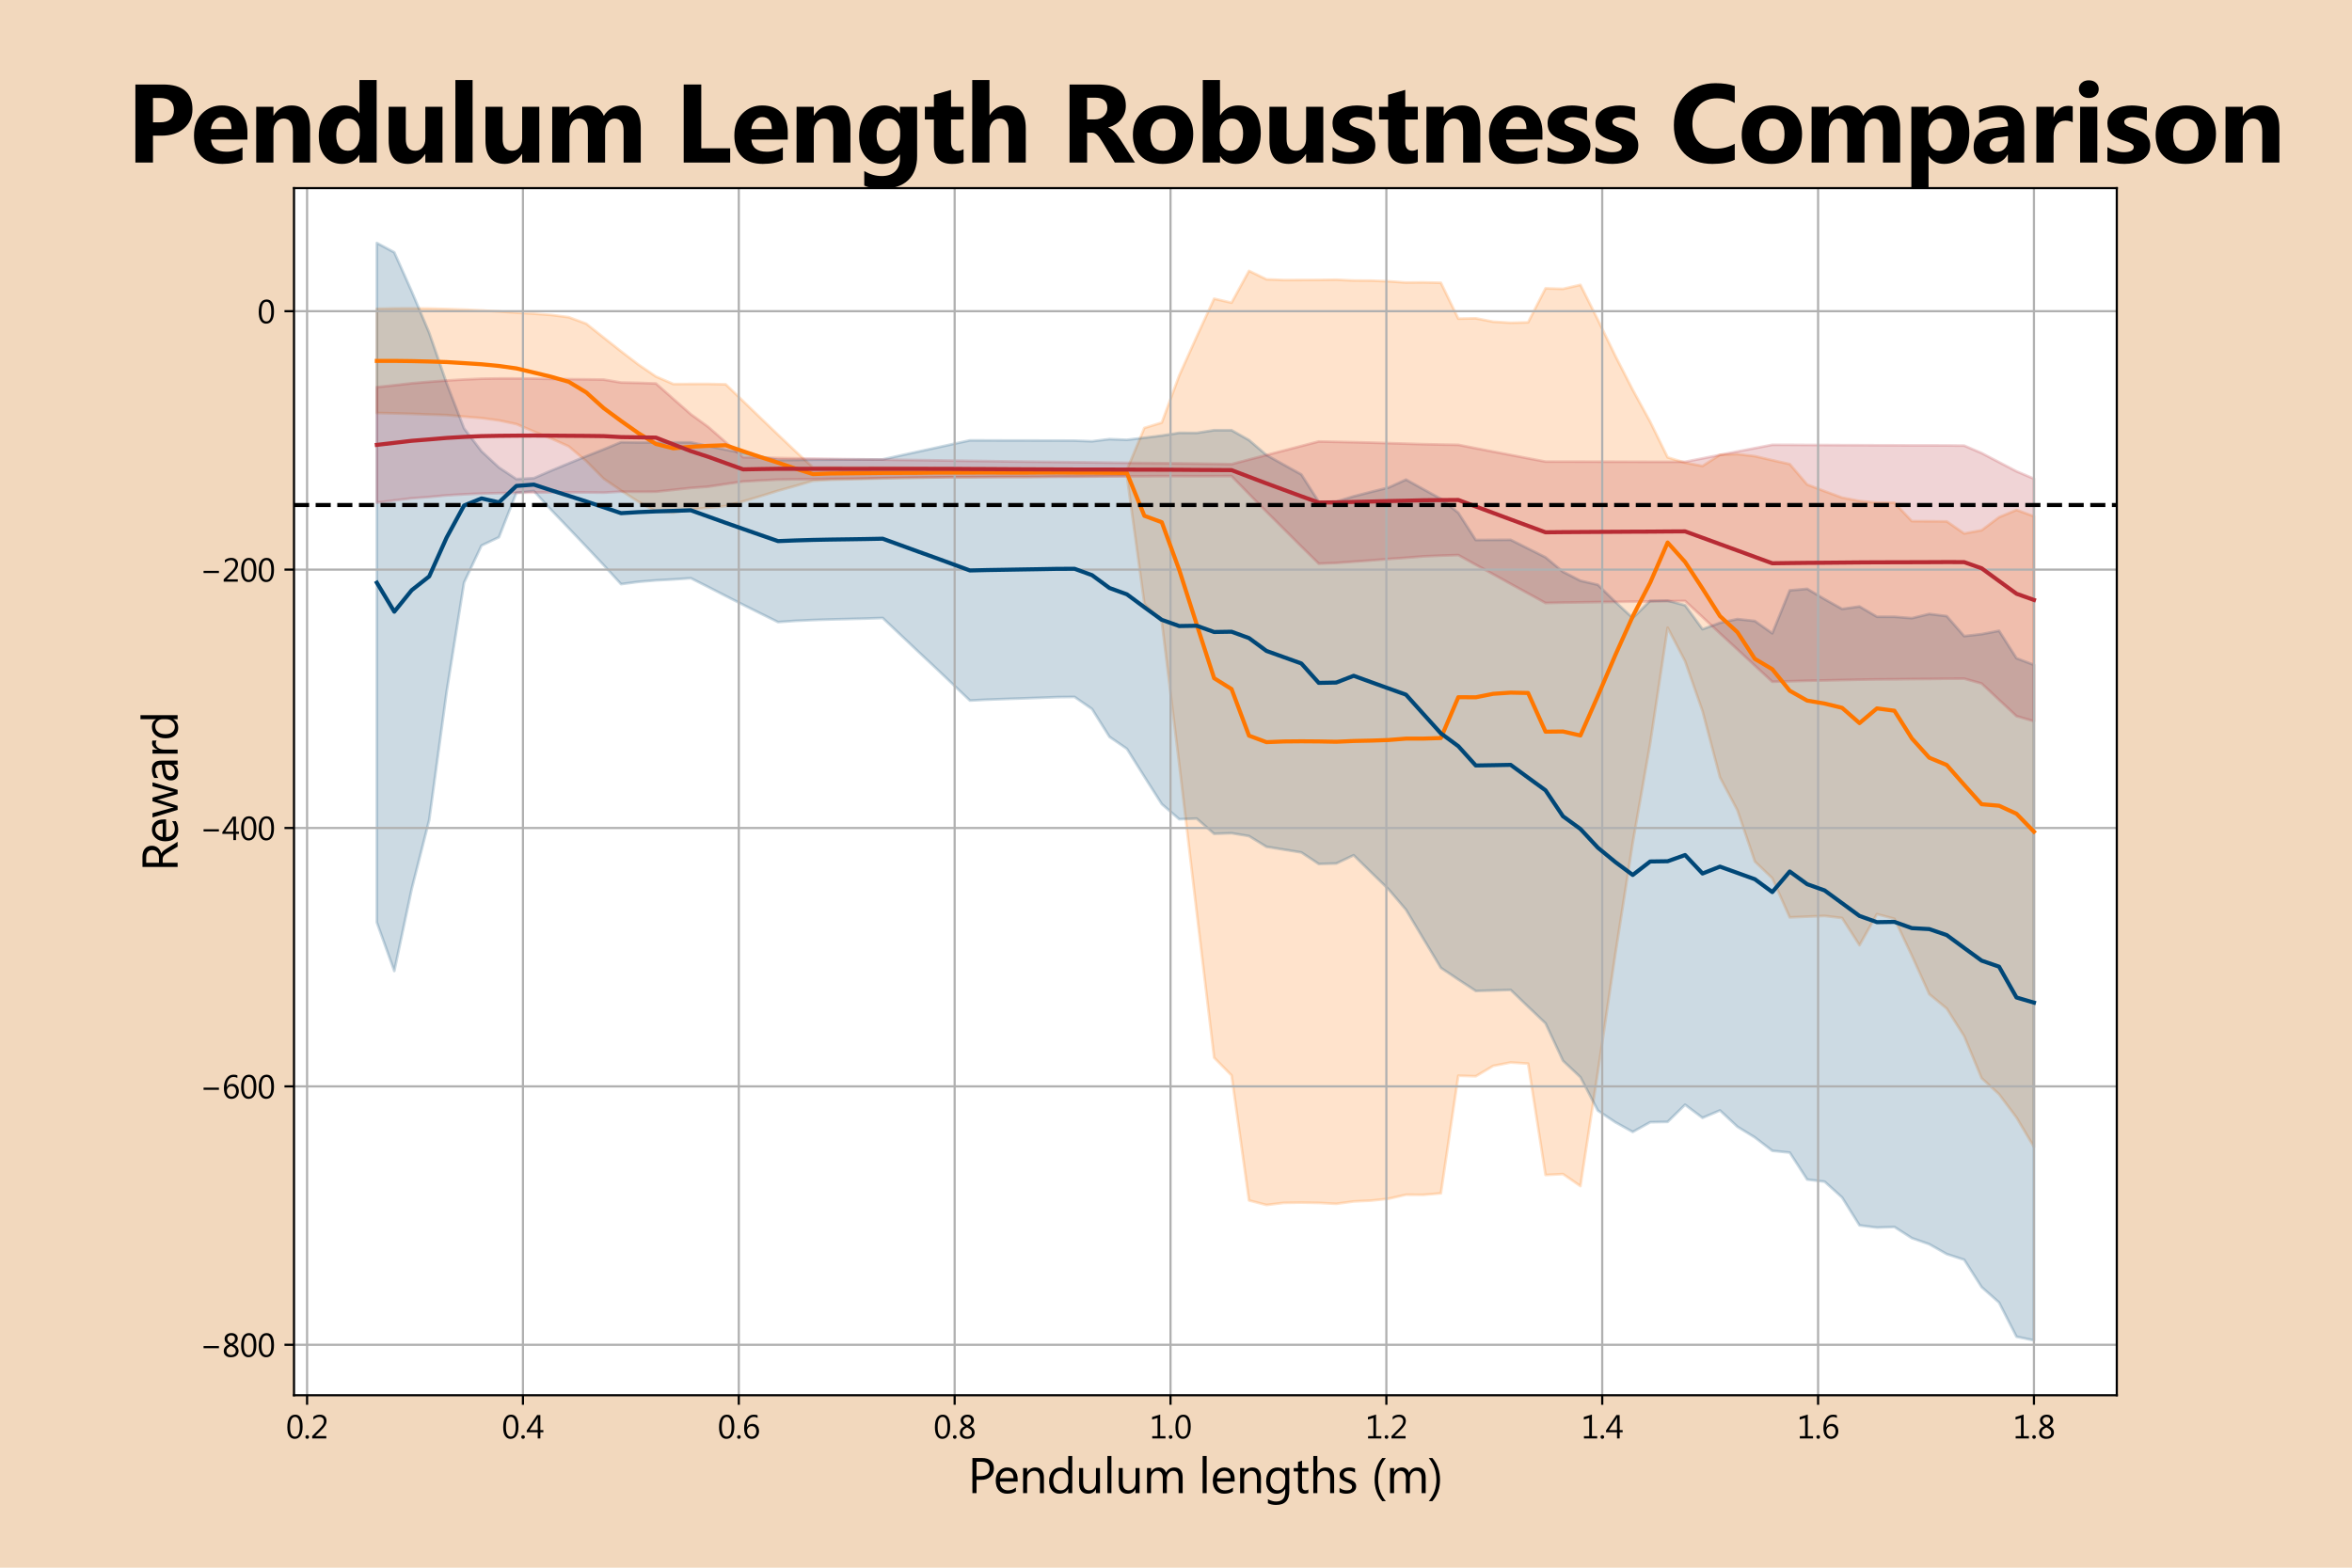 <?xml version="1.0" encoding="utf-8" standalone="no"?>
<!DOCTYPE svg PUBLIC "-//W3C//DTD SVG 1.1//EN"
  "http://www.w3.org/Graphics/SVG/1.1/DTD/svg11.dtd">
<svg xmlns:xlink="http://www.w3.org/1999/xlink" width="864pt" height="576pt" viewBox="0 0 864 576" xmlns="http://www.w3.org/2000/svg" version="1.1">
 <defs>
  <style type="text/css">*{stroke-linejoin: round; stroke-linecap: butt}</style>
 </defs>
 <g id="figure_1">
  <g id="patch_1">
   <path d="M 0 576 
L 864 576 
L 864 0 
L 0 0 
z
" style="fill: #f2d8bd"/>
  </g>
  <g id="axes_1">
   <g id="patch_2">
    <path d="M 108 512.64 
L 777.6 512.64 
L 777.6 69.12 
L 108 69.12 
z
" style="fill: #ffffff"/>
   </g>
   <g id="PolyCollection_1">
    <defs>
     <path id="m90d0ea76dd" d="M 138.436 -462.551 
L 138.436 -424.25 
L 144.844 -424.118 
L 151.252 -423.938 
L 157.659 -423.701 
L 164.067 -423.489 
L 170.475 -422.913 
L 176.882 -422.386 
L 183.29 -421.523 
L 189.698 -420.182 
L 196.105 -417.464 
L 202.513 -414.853 
L 208.921 -411.991 
L 215.328 -406.598 
L 221.736 -400.131 
L 228.144 -395.746 
L 234.551 -391.621 
L 240.959 -388.101 
L 247.367 -387.671 
L 253.774 -388.753 
L 260.182 -389.454 
L 266.589 -390.041 
L 272.997 -391.781 
L 279.405 -393.691 
L 285.812 -395.69 
L 292.22 -397.462 
L 298.628 -399.338 
L 305.035 -399.719 
L 311.443 -399.891 
L 317.851 -400.029 
L 324.258 -400.207 
L 330.666 -400.317 
L 337.074 -400.464 
L 343.481 -400.598 
L 349.889 -400.658 
L 356.297 -400.682 
L 362.704 -400.744 
L 369.112 -400.776 
L 375.52 -400.777 
L 381.927 -400.864 
L 388.335 -400.973 
L 394.743 -400.958 
L 401.15 -400.997 
L 407.558 -401.049 
L 413.966 -401.074 
L 420.373 -354.206 
L 426.781 -347.516 
L 433.189 -295.153 
L 439.596 -240.892 
L 446.004 -187.38 
L 452.411 -180.871 
L 458.819 -134.94 
L 465.227 -133.26 
L 471.634 -134.034 
L 478.042 -134.13 
L 484.45 -134.018 
L 490.857 -133.69 
L 497.265 -134.558 
L 503.673 -134.873 
L 510.08 -135.567 
L 516.488 -137.028 
L 522.896 -136.996 
L 529.303 -137.546 
L 535.711 -180.76 
L 542.119 -180.554 
L 548.526 -184.366 
L 554.934 -185.618 
L 561.342 -185.204 
L 567.749 -144.277 
L 574.157 -144.621 
L 580.565 -140.205 
L 586.972 -182.068 
L 593.38 -225.346 
L 599.788 -266.34 
L 606.195 -302.83 
L 612.603 -345.37 
L 619.011 -333.055 
L 625.418 -314.701 
L 631.826 -290.362 
L 638.233 -278.284 
L 644.641 -259.453 
L 651.049 -253.313 
L 657.456 -238.938 
L 663.864 -239.205 
L 670.272 -239.475 
L 676.679 -238.701 
L 683.087 -228.703 
L 689.495 -240.123 
L 695.902 -238.42 
L 702.31 -224.877 
L 708.718 -210.707 
L 715.125 -205.43 
L 721.533 -195.284 
L 727.941 -179.852 
L 734.348 -173.954 
L 740.756 -165.387 
L 747.164 -154.578 
L 747.164 -386.303 
L 747.164 -386.303 
L 740.756 -388.639 
L 734.348 -385.964 
L 727.941 -381.171 
L 721.533 -379.989 
L 715.125 -384.427 
L 708.718 -384.483 
L 702.31 -384.522 
L 695.902 -391.311 
L 689.495 -391.321 
L 683.087 -391.935 
L 676.679 -393.156 
L 670.272 -395.527 
L 663.864 -397.964 
L 657.456 -405.484 
L 651.049 -406.91 
L 644.641 -408.395 
L 638.233 -409.145 
L 631.826 -408.904 
L 625.418 -404.781 
L 619.011 -406 
L 612.603 -407.959 
L 606.195 -421.044 
L 599.788 -432.763 
L 593.38 -445.275 
L 586.972 -458.529 
L 580.565 -471.339 
L 574.157 -469.858 
L 567.749 -470.055 
L 561.342 -457.561 
L 554.934 -457.413 
L 548.526 -457.791 
L 542.119 -459.046 
L 535.711 -458.918 
L 529.303 -472.107 
L 522.896 -472.259 
L 516.488 -472.204 
L 510.08 -472.646 
L 503.673 -472.892 
L 497.265 -472.935 
L 490.857 -473.228 
L 484.45 -473.15 
L 478.042 -473.13 
L 471.634 -473.107 
L 465.227 -473.369 
L 458.819 -476.477 
L 452.411 -464.781 
L 446.004 -466.252 
L 439.596 -452.295 
L 433.189 -438.045 
L 426.781 -420.728 
L 420.373 -418.764 
L 413.966 -403.373 
L 407.558 -403.518 
L 401.15 -403.674 
L 394.743 -403.741 
L 388.335 -403.82 
L 381.927 -403.903 
L 375.52 -403.886 
L 369.112 -403.936 
L 362.704 -404.035 
L 356.297 -404.045 
L 349.889 -404.087 
L 343.481 -404.12 
L 337.074 -404.097 
L 330.666 -404.188 
L 324.258 -404.262 
L 317.851 -404.296 
L 311.443 -404.288 
L 305.035 -404.342 
L 298.628 -404.283 
L 292.22 -410.193 
L 285.812 -416.284 
L 279.405 -422.417 
L 272.997 -428.603 
L 266.589 -434.786 
L 260.182 -434.935 
L 253.774 -434.928 
L 247.367 -434.891 
L 240.959 -437.661 
L 234.551 -442.026 
L 228.144 -446.919 
L 221.736 -451.99 
L 215.328 -457.086 
L 208.921 -459.45 
L 202.513 -460.272 
L 196.105 -460.755 
L 189.698 -461.109 
L 183.29 -461.56 
L 176.882 -461.943 
L 170.475 -462.249 
L 164.067 -462.454 
L 157.659 -462.636 
L 151.252 -462.699 
L 144.844 -462.678 
L 138.436 -462.551 
z
" style="stroke: #ff7700; stroke-opacity: 0.2"/>
    </defs>
    <g clip-path="url(#p9d15662056)">
     <use xlink:href="#m90d0ea76dd" x="0" y="576" style="fill: #ff7700; fill-opacity: 0.2; stroke: #ff7700; stroke-opacity: 0.2"/>
    </g>
   </g>
   <g id="PolyCollection_2">
    <defs>
     <path id="m8d97d9e57d" d="M 138.436 -486.72 
L 138.436 -237.08 
L 144.844 -219.236 
L 151.252 -249.43 
L 157.659 -274.666 
L 164.067 -321.771 
L 170.475 -361.944 
L 176.882 -375.561 
L 183.29 -378.612 
L 189.698 -394.951 
L 196.105 -395.591 
L 202.513 -388.588 
L 208.921 -381.916 
L 215.328 -375.172 
L 221.736 -368.378 
L 228.144 -361.376 
L 234.551 -362.228 
L 240.959 -362.762 
L 247.367 -363.115 
L 253.774 -363.552 
L 260.182 -360.322 
L 266.589 -357.027 
L 272.997 -353.785 
L 279.405 -350.586 
L 285.812 -347.434 
L 292.22 -347.884 
L 298.628 -348.179 
L 305.035 -348.395 
L 311.443 -348.55 
L 317.851 -348.715 
L 324.258 -348.934 
L 330.666 -342.863 
L 337.074 -336.799 
L 343.481 -330.804 
L 349.889 -324.703 
L 356.297 -318.602 
L 362.704 -318.925 
L 369.112 -319.162 
L 375.52 -319.385 
L 381.927 -319.612 
L 388.335 -319.859 
L 394.743 -319.929 
L 401.15 -315.495 
L 407.558 -305.272 
L 413.966 -300.863 
L 420.373 -290.639 
L 426.781 -280.555 
L 433.189 -274.999 
L 439.596 -275.242 
L 446.004 -269.647 
L 452.411 -269.866 
L 458.819 -268.801 
L 465.227 -264.874 
L 471.634 -263.835 
L 478.042 -262.802 
L 484.45 -258.562 
L 490.857 -258.731 
L 497.265 -261.769 
L 503.673 -255.474 
L 510.08 -249.254 
L 516.488 -241.735 
L 522.896 -231.021 
L 529.303 -220.379 
L 535.711 -216.09 
L 542.119 -211.9 
L 548.526 -212.074 
L 554.934 -212.281 
L 561.342 -206.104 
L 567.749 -200 
L 574.157 -186.253 
L 580.565 -180.212 
L 586.972 -167.939 
L 593.38 -163.668 
L 599.788 -160.111 
L 606.195 -163.674 
L 612.603 -163.799 
L 619.011 -170.093 
L 625.418 -165.276 
L 631.826 -168.002 
L 638.233 -162.018 
L 644.641 -158.082 
L 651.049 -153.172 
L 657.456 -152.511 
L 663.864 -142.612 
L 670.272 -141.828 
L 676.679 -136.036 
L 683.087 -125.767 
L 689.495 -124.96 
L 695.902 -125.189 
L 702.31 -121.089 
L 708.718 -118.845 
L 715.125 -115.224 
L 721.533 -113.141 
L 727.941 -103.091 
L 734.348 -97.425 
L 740.756 -84.862 
L 747.164 -83.52 
L 747.164 -331.714 
L 747.164 -331.714 
L 740.756 -334.144 
L 734.348 -344.235 
L 727.941 -343.003 
L 721.533 -342.272 
L 715.125 -349.635 
L 708.718 -350.425 
L 702.31 -348.875 
L 695.902 -349.385 
L 689.495 -349.396 
L 683.087 -353.158 
L 676.679 -352.265 
L 670.272 -355.848 
L 663.864 -359.646 
L 657.456 -359.08 
L 651.049 -343.307 
L 644.641 -347.836 
L 638.233 -348.539 
L 631.826 -347.165 
L 625.418 -344.828 
L 619.011 -353.592 
L 612.603 -355.328 
L 606.195 -355.268 
L 599.788 -348.935 
L 593.38 -354.879 
L 586.972 -361.149 
L 580.565 -362.632 
L 574.157 -365.908 
L 567.749 -371.232 
L 561.342 -374.45 
L 554.934 -377.666 
L 548.526 -377.636 
L 542.119 -377.596 
L 535.711 -387.584 
L 529.303 -392.713 
L 522.896 -396.247 
L 516.488 -399.79 
L 510.08 -396.862 
L 503.673 -395.269 
L 497.265 -393.637 
L 490.857 -391.703 
L 484.45 -391.631 
L 478.042 -401.669 
L 471.634 -405.233 
L 465.227 -408.811 
L 458.819 -414.302 
L 452.411 -417.927 
L 446.004 -417.936 
L 439.596 -416.932 
L 433.189 -416.963 
L 426.781 -415.963 
L 420.373 -415.16 
L 413.966 -414.403 
L 407.558 -414.652 
L 401.15 -413.866 
L 394.743 -414.101 
L 388.335 -414.13 
L 381.927 -414.139 
L 375.52 -414.158 
L 369.112 -414.159 
L 362.704 -414.183 
L 356.297 -414.199 
L 349.889 -412.818 
L 343.481 -411.406 
L 337.074 -410.019 
L 330.666 -408.62 
L 324.258 -407.206 
L 317.851 -407.174 
L 311.443 -407.142 
L 305.035 -407.116 
L 298.628 -407.075 
L 292.22 -406.99 
L 285.812 -406.942 
L 279.405 -408.231 
L 272.997 -409.513 
L 266.589 -410.777 
L 260.182 -412.097 
L 253.774 -413.471 
L 247.367 -413.459 
L 240.959 -413.452 
L 234.551 -413.439 
L 228.144 -413.533 
L 221.736 -410.898 
L 215.328 -408.354 
L 208.921 -405.739 
L 202.513 -403.094 
L 196.105 -400.311 
L 189.698 -399.968 
L 183.29 -404.235 
L 176.882 -410.187 
L 170.475 -418.6 
L 164.067 -435.212 
L 157.659 -453.751 
L 151.252 -468.911 
L 144.844 -483.279 
L 138.436 -486.72 
z
" style="stroke: #004777; stroke-opacity: 0.2"/>
    </defs>
    <g clip-path="url(#p9d15662056)">
     <use xlink:href="#m8d97d9e57d" x="0" y="576" style="fill: #004777; fill-opacity: 0.2; stroke: #004777; stroke-opacity: 0.2"/>
    </g>
   </g>
   <g id="PolyCollection_3">
    <defs>
     <path id="m69541c5ebf" d="M 138.436 -433.768 
L 138.436 -391.319 
L 144.844 -392.136 
L 151.252 -392.913 
L 157.659 -393.392 
L 164.067 -394.003 
L 170.475 -394.379 
L 176.882 -394.657 
L 183.29 -394.803 
L 189.698 -394.929 
L 196.105 -395.038 
L 202.513 -395.096 
L 208.921 -395.087 
L 215.328 -395.061 
L 221.736 -394.992 
L 228.144 -395.356 
L 234.551 -395.303 
L 240.959 -395.33 
L 247.367 -396.01 
L 253.774 -396.714 
L 260.182 -397.191 
L 266.589 -398.153 
L 272.997 -399.087 
L 279.405 -399.455 
L 285.812 -399.786 
L 292.22 -399.893 
L 298.628 -399.954 
L 305.035 -400.069 
L 311.443 -400.137 
L 317.851 -400.223 
L 324.258 -400.361 
L 330.666 -400.471 
L 337.074 -400.537 
L 343.481 -400.581 
L 349.889 -400.66 
L 356.297 -400.659 
L 362.704 -400.685 
L 369.112 -400.715 
L 375.52 -400.733 
L 381.927 -400.743 
L 388.335 -400.785 
L 394.743 -400.826 
L 401.15 -400.886 
L 407.558 -400.945 
L 413.966 -400.985 
L 420.373 -400.999 
L 426.781 -401.04 
L 433.189 -401.045 
L 439.596 -401.016 
L 446.004 -401.045 
L 452.411 -401.061 
L 458.819 -394.482 
L 465.227 -387.97 
L 471.634 -381.589 
L 478.042 -375.191 
L 484.45 -368.903 
L 490.857 -369.172 
L 497.265 -369.633 
L 503.673 -370.096 
L 510.08 -370.619 
L 516.488 -371.066 
L 522.896 -371.585 
L 529.303 -371.852 
L 535.711 -372.055 
L 542.119 -368.507 
L 548.526 -365.005 
L 554.934 -361.457 
L 561.342 -357.96 
L 567.749 -354.444 
L 574.157 -354.585 
L 580.565 -354.679 
L 586.972 -354.781 
L 593.38 -354.86 
L 599.788 -354.954 
L 606.195 -355.016 
L 612.603 -355.13 
L 619.011 -355.195 
L 625.418 -349.253 
L 631.826 -343.281 
L 638.233 -337.369 
L 644.641 -331.427 
L 651.049 -325.507 
L 657.456 -325.691 
L 663.864 -325.872 
L 670.272 -325.992 
L 676.679 -326.137 
L 683.087 -326.274 
L 689.495 -326.376 
L 695.902 -326.424 
L 702.31 -326.496 
L 708.718 -326.54 
L 715.125 -326.622 
L 721.533 -326.649 
L 727.941 -324.865 
L 734.348 -318.853 
L 740.756 -312.868 
L 747.164 -311.025 
L 747.164 -400.108 
L 747.164 -400.108 
L 740.756 -402.825 
L 734.348 -406.182 
L 727.941 -409.529 
L 721.533 -412.268 
L 715.125 -412.336 
L 708.718 -412.351 
L 702.31 -412.351 
L 695.902 -412.388 
L 689.495 -412.407 
L 683.087 -412.434 
L 676.679 -412.454 
L 670.272 -412.488 
L 663.864 -412.521 
L 657.456 -412.559 
L 651.049 -412.572 
L 644.641 -411.334 
L 638.233 -410.109 
L 631.826 -408.861 
L 625.418 -407.581 
L 619.011 -406.328 
L 612.603 -406.325 
L 606.195 -406.326 
L 599.788 -406.341 
L 593.38 -406.352 
L 586.972 -406.36 
L 580.565 -406.382 
L 574.157 -406.387 
L 567.749 -406.396 
L 561.342 -407.607 
L 554.934 -408.84 
L 548.526 -410.06 
L 542.119 -411.298 
L 535.711 -412.557 
L 529.303 -412.663 
L 522.896 -412.797 
L 516.488 -412.992 
L 510.08 -413.174 
L 503.673 -413.37 
L 497.265 -413.528 
L 490.857 -413.664 
L 484.45 -413.795 
L 478.042 -412.129 
L 471.634 -410.457 
L 465.227 -408.806 
L 458.819 -407.146 
L 452.411 -405.467 
L 446.004 -405.577 
L 439.596 -405.671 
L 433.189 -405.744 
L 426.781 -405.819 
L 420.373 -405.877 
L 413.966 -405.946 
L 407.558 -406.014 
L 401.15 -406.098 
L 394.743 -406.164 
L 388.335 -406.249 
L 381.927 -406.33 
L 375.52 -406.398 
L 369.112 -406.478 
L 362.704 -406.582 
L 356.297 -406.663 
L 349.889 -406.757 
L 343.481 -406.856 
L 337.074 -406.95 
L 330.666 -407.028 
L 324.258 -407.133 
L 317.851 -407.224 
L 311.443 -407.308 
L 305.035 -407.411 
L 298.628 -407.521 
L 292.22 -407.609 
L 285.812 -407.72 
L 279.405 -407.86 
L 272.997 -407.992 
L 266.589 -413.525 
L 260.182 -419.128 
L 253.774 -423.783 
L 247.367 -429.422 
L 240.959 -435.093 
L 234.551 -435.328 
L 228.144 -435.457 
L 221.736 -436.539 
L 215.328 -436.625 
L 208.921 -436.688 
L 202.513 -436.779 
L 196.105 -436.905 
L 189.698 -436.948 
L 183.29 -436.954 
L 176.882 -436.864 
L 170.475 -436.578 
L 164.067 -436.193 
L 157.659 -435.713 
L 151.252 -435.172 
L 144.844 -434.441 
L 138.436 -433.768 
z
" style="stroke: #b72b34; stroke-opacity: 0.2"/>
    </defs>
    <g clip-path="url(#p9d15662056)">
     <use xlink:href="#m69541c5ebf" x="0" y="576" style="fill: #b72b34; fill-opacity: 0.2; stroke: #b72b34; stroke-opacity: 0.2"/>
    </g>
   </g>
   <g id="matplotlib.axis_1">
    <g id="xtick_1">
     <g id="line2d_1">
      <path d="M 112.806 512.64 
L 112.806 69.12 
" clip-path="url(#p9d15662056)" style="fill: none; stroke: #b0b0b0; stroke-width: 0.8; stroke-linecap: square"/>
     </g>
     <g id="line2d_2">
      <defs>
       <path id="mae2553d737" d="M 0 0 
L 0 3.5 
" style="stroke: #000000; stroke-width: 0.8"/>
      </defs>
      <g>
       <use xlink:href="#mae2553d737" x="112.806" y="512.64" style="stroke: #000000; stroke-width: 0.8"/>
      </g>
     </g>
     <g id="text_1">
      <!-- 0.2 -->
      <g transform="translate(105.036 528.524) scale(0.12 -0.12)">
       <defs>
        <path id="SegoeUIThis-30" d="M 1681 -75 
Q 1016 -75 642 497 
Q 269 1069 269 2150 
Q 269 3338 658 3947 
Q 1047 4556 1781 4556 
Q 3188 4556 3188 2259 
Q 3188 1122 2791 523 
Q 2394 -75 1681 -75 
z
M 1753 4122 
Q 794 4122 794 2175 
Q 794 356 1734 356 
Q 2663 356 2663 2206 
Q 2663 4122 1753 4122 
z
" transform="scale(0.016)"/>
        <path id="SegoeUIThis-2e" d="M 697 -69 
Q 553 -69 451 34 
Q 350 138 350 281 
Q 350 425 451 529 
Q 553 634 697 634 
Q 844 634 947 529 
Q 1050 425 1050 281 
Q 1050 138 947 34 
Q 844 -69 697 -69 
z
" transform="scale(0.016)"/>
        <path id="SegoeUIThis-32" d="M 3000 0 
L 300 0 
L 300 456 
L 1606 1766 
Q 2106 2266 2320 2598 
Q 2534 2931 2534 3309 
Q 2534 3697 2312 3909 
Q 2091 4122 1681 4122 
Q 1081 4122 531 3609 
L 531 4147 
Q 1056 4556 1753 4556 
Q 2353 4556 2697 4231 
Q 3041 3906 3041 3359 
Q 3041 2928 2803 2517 
Q 2566 2106 1950 1497 
L 916 475 
L 916 463 
L 3000 463 
L 3000 0 
z
" transform="scale(0.016)"/>
       </defs>
       <use xlink:href="#SegoeUIThis-30"/>
       <use xlink:href="#SegoeUIThis-2e" x="53.906"/>
       <use xlink:href="#SegoeUIThis-32" x="75.586"/>
      </g>
     </g>
    </g>
    <g id="xtick_2">
     <g id="line2d_3">
      <path d="M 192.1 512.64 
L 192.1 69.12 
" clip-path="url(#p9d15662056)" style="fill: none; stroke: #b0b0b0; stroke-width: 0.8; stroke-linecap: square"/>
     </g>
     <g id="line2d_4">
      <g>
       <use xlink:href="#mae2553d737" x="192.1" y="512.64" style="stroke: #000000; stroke-width: 0.8"/>
      </g>
     </g>
     <g id="text_2">
      <!-- 0.4 -->
      <g transform="translate(184.33 528.524) scale(0.12 -0.12)">
       <defs>
        <path id="SegoeUIThis-34" d="M 3231 1191 
L 2656 1191 
L 2656 0 
L 2150 0 
L 2150 1191 
L 44 1191 
L 44 1525 
L 2038 4481 
L 2656 4481 
L 2656 1606 
L 3231 1606 
L 3231 1191 
z
M 2150 1606 
L 2150 3544 
Q 2150 3750 2163 4006 
L 2150 4006 
Q 2106 3894 1978 3663 
L 600 1606 
L 2150 1606 
z
" transform="scale(0.016)"/>
       </defs>
       <use xlink:href="#SegoeUIThis-30"/>
       <use xlink:href="#SegoeUIThis-2e" x="53.906"/>
       <use xlink:href="#SegoeUIThis-34" x="75.586"/>
      </g>
     </g>
    </g>
    <g id="xtick_3">
     <g id="line2d_5">
      <path d="M 271.395 512.64 
L 271.395 69.12 
" clip-path="url(#p9d15662056)" style="fill: none; stroke: #b0b0b0; stroke-width: 0.8; stroke-linecap: square"/>
     </g>
     <g id="line2d_6">
      <g>
       <use xlink:href="#mae2553d737" x="271.395" y="512.64" style="stroke: #000000; stroke-width: 0.8"/>
      </g>
     </g>
     <g id="text_3">
      <!-- 0.6 -->
      <g transform="translate(263.625 528.524) scale(0.12 -0.12)">
       <defs>
        <path id="SegoeUIThis-36" d="M 2919 4428 
L 2919 3944 
Q 2572 4122 2188 4122 
Q 1591 4122 1233 3590 
Q 875 3059 875 2169 
L 888 2169 
Q 1200 2803 1913 2803 
Q 2500 2803 2847 2426 
Q 3194 2050 3194 1419 
Q 3194 759 2797 342 
Q 2400 -75 1788 -75 
Q 1113 -75 728 462 
Q 344 1000 344 1972 
Q 344 3150 847 3853 
Q 1350 4556 2175 4556 
Q 2644 4556 2919 4428 
z
M 1800 2369 
Q 1403 2369 1156 2100 
Q 909 1831 909 1466 
Q 909 1006 1154 681 
Q 1400 356 1806 356 
Q 2194 356 2431 639 
Q 2669 922 2669 1356 
Q 2669 1831 2441 2100 
Q 2213 2369 1800 2369 
z
" transform="scale(0.016)"/>
       </defs>
       <use xlink:href="#SegoeUIThis-30"/>
       <use xlink:href="#SegoeUIThis-2e" x="53.906"/>
       <use xlink:href="#SegoeUIThis-36" x="75.586"/>
      </g>
     </g>
    </g>
    <g id="xtick_4">
     <g id="line2d_7">
      <path d="M 350.69 512.64 
L 350.69 69.12 
" clip-path="url(#p9d15662056)" style="fill: none; stroke: #b0b0b0; stroke-width: 0.8; stroke-linecap: square"/>
     </g>
     <g id="line2d_8">
      <g>
       <use xlink:href="#mae2553d737" x="350.69" y="512.64" style="stroke: #000000; stroke-width: 0.8"/>
      </g>
     </g>
     <g id="text_4">
      <!-- 0.8 -->
      <g transform="translate(342.92 528.524) scale(0.12 -0.12)">
       <defs>
        <path id="SegoeUIThis-38" d="M 1281 2350 
L 1281 2363 
Q 475 2738 475 3450 
Q 475 3934 844 4245 
Q 1213 4556 1794 4556 
Q 2319 4556 2656 4265 
Q 2994 3975 2994 3519 
Q 2994 2775 2163 2363 
L 2163 2350 
Q 3144 2000 3144 1138 
Q 3144 581 2744 253 
Q 2344 -75 1631 -75 
Q 1056 -75 684 250 
Q 313 575 313 1094 
Q 313 1956 1281 2350 
z
M 2469 3456 
Q 2469 3766 2275 3944 
Q 2081 4122 1747 4122 
Q 1434 4122 1217 3936 
Q 1000 3750 1000 3463 
Q 1000 2878 1728 2581 
Q 2469 2888 2469 3456 
z
M 1694 2106 
Q 838 1766 838 1119 
Q 838 784 1086 570 
Q 1334 356 1741 356 
Q 2128 356 2373 567 
Q 2619 778 2619 1100 
Q 2619 1775 1694 2106 
z
" transform="scale(0.016)"/>
       </defs>
       <use xlink:href="#SegoeUIThis-30"/>
       <use xlink:href="#SegoeUIThis-2e" x="53.906"/>
       <use xlink:href="#SegoeUIThis-38" x="75.586"/>
      </g>
     </g>
    </g>
    <g id="xtick_5">
     <g id="line2d_9">
      <path d="M 429.985 512.64 
L 429.985 69.12 
" clip-path="url(#p9d15662056)" style="fill: none; stroke: #b0b0b0; stroke-width: 0.8; stroke-linecap: square"/>
     </g>
     <g id="line2d_10">
      <g>
       <use xlink:href="#mae2553d737" x="429.985" y="512.64" style="stroke: #000000; stroke-width: 0.8"/>
      </g>
     </g>
     <g id="text_5">
      <!-- 1.0 -->
      <g transform="translate(422.215 528.524) scale(0.12 -0.12)">
       <defs>
        <path id="SegoeUIThis-31" d="M 3084 0 
L 550 0 
L 550 450 
L 1563 450 
L 1563 3931 
L 525 3622 
L 525 4109 
L 2075 4581 
L 2075 450 
L 3084 450 
L 3084 0 
z
" transform="scale(0.016)"/>
       </defs>
       <use xlink:href="#SegoeUIThis-31"/>
       <use xlink:href="#SegoeUIThis-2e" x="53.906"/>
       <use xlink:href="#SegoeUIThis-30" x="75.586"/>
      </g>
     </g>
    </g>
    <g id="xtick_6">
     <g id="line2d_11">
      <path d="M 509.279 512.64 
L 509.279 69.12 
" clip-path="url(#p9d15662056)" style="fill: none; stroke: #b0b0b0; stroke-width: 0.8; stroke-linecap: square"/>
     </g>
     <g id="line2d_12">
      <g>
       <use xlink:href="#mae2553d737" x="509.279" y="512.64" style="stroke: #000000; stroke-width: 0.8"/>
      </g>
     </g>
     <g id="text_6">
      <!-- 1.2 -->
      <g transform="translate(501.509 528.524) scale(0.12 -0.12)">
       <use xlink:href="#SegoeUIThis-31"/>
       <use xlink:href="#SegoeUIThis-2e" x="53.906"/>
       <use xlink:href="#SegoeUIThis-32" x="75.586"/>
      </g>
     </g>
    </g>
    <g id="xtick_7">
     <g id="line2d_13">
      <path d="M 588.574 512.64 
L 588.574 69.12 
" clip-path="url(#p9d15662056)" style="fill: none; stroke: #b0b0b0; stroke-width: 0.8; stroke-linecap: square"/>
     </g>
     <g id="line2d_14">
      <g>
       <use xlink:href="#mae2553d737" x="588.574" y="512.64" style="stroke: #000000; stroke-width: 0.8"/>
      </g>
     </g>
     <g id="text_7">
      <!-- 1.4 -->
      <g transform="translate(580.804 528.524) scale(0.12 -0.12)">
       <use xlink:href="#SegoeUIThis-31"/>
       <use xlink:href="#SegoeUIThis-2e" x="53.906"/>
       <use xlink:href="#SegoeUIThis-34" x="75.586"/>
      </g>
     </g>
    </g>
    <g id="xtick_8">
     <g id="line2d_15">
      <path d="M 667.869 512.64 
L 667.869 69.12 
" clip-path="url(#p9d15662056)" style="fill: none; stroke: #b0b0b0; stroke-width: 0.8; stroke-linecap: square"/>
     </g>
     <g id="line2d_16">
      <g>
       <use xlink:href="#mae2553d737" x="667.869" y="512.64" style="stroke: #000000; stroke-width: 0.8"/>
      </g>
     </g>
     <g id="text_8">
      <!-- 1.6 -->
      <g transform="translate(660.099 528.524) scale(0.12 -0.12)">
       <use xlink:href="#SegoeUIThis-31"/>
       <use xlink:href="#SegoeUIThis-2e" x="53.906"/>
       <use xlink:href="#SegoeUIThis-36" x="75.586"/>
      </g>
     </g>
    </g>
    <g id="xtick_9">
     <g id="line2d_17">
      <path d="M 747.164 512.64 
L 747.164 69.12 
" clip-path="url(#p9d15662056)" style="fill: none; stroke: #b0b0b0; stroke-width: 0.8; stroke-linecap: square"/>
     </g>
     <g id="line2d_18">
      <g>
       <use xlink:href="#mae2553d737" x="747.164" y="512.64" style="stroke: #000000; stroke-width: 0.8"/>
      </g>
     </g>
     <g id="text_9">
      <!-- 1.8 -->
      <g transform="translate(739.394 528.524) scale(0.12 -0.12)">
       <use xlink:href="#SegoeUIThis-31"/>
       <use xlink:href="#SegoeUIThis-2e" x="53.906"/>
       <use xlink:href="#SegoeUIThis-38" x="75.586"/>
      </g>
     </g>
    </g>
    <g id="text_10">
     <!-- Pendulum lengths (m) -->
     <g transform="translate(355.521 548.609) scale(0.18 -0.18)">
      <defs>
       <path id="SegoeUIThis-50" d="M 1113 1694 
L 1113 0 
L 588 0 
L 588 4481 
L 1819 4481 
Q 2538 4481 2933 4131 
Q 3328 3781 3328 3144 
Q 3328 2506 2889 2100 
Q 2450 1694 1703 1694 
L 1113 1694 
z
M 1113 4006 
L 1113 2169 
L 1663 2169 
Q 2206 2169 2492 2417 
Q 2778 2666 2778 3119 
Q 2778 4006 1728 4006 
L 1113 4006 
z
" transform="scale(0.016)"/>
       <path id="SegoeUIThis-65" d="M 3091 1472 
L 831 1472 
Q 844 938 1119 647 
Q 1394 356 1875 356 
Q 2416 356 2869 713 
L 2869 231 
Q 2447 -75 1753 -75 
Q 1075 -75 687 361 
Q 300 797 300 1588 
Q 300 2334 723 2804 
Q 1147 3275 1775 3275 
Q 2403 3275 2747 2869 
Q 3091 2463 3091 1741 
L 3091 1472 
z
M 2566 1906 
Q 2563 2350 2352 2597 
Q 2141 2844 1766 2844 
Q 1403 2844 1150 2584 
Q 897 2325 838 1906 
L 2566 1906 
z
" transform="scale(0.016)"/>
       <path id="SegoeUIThis-6e" d="M 3175 0 
L 2663 0 
L 2663 1825 
Q 2663 2844 1919 2844 
Q 1534 2844 1282 2555 
Q 1031 2266 1031 1825 
L 1031 0 
L 519 0 
L 519 3200 
L 1031 3200 
L 1031 2669 
L 1044 2669 
Q 1406 3275 2094 3275 
Q 2619 3275 2897 2936 
Q 3175 2597 3175 1956 
L 3175 0 
z
" transform="scale(0.016)"/>
       <path id="SegoeUIThis-64" d="M 3250 0 
L 2738 0 
L 2738 544 
L 2725 544 
Q 2369 -75 1625 -75 
Q 1022 -75 661 354 
Q 300 784 300 1525 
Q 300 2319 700 2797 
Q 1100 3275 1766 3275 
Q 2425 3275 2725 2756 
L 2738 2756 
L 2738 4738 
L 3250 4738 
L 3250 0 
z
M 2738 1447 
L 2738 1919 
Q 2738 2306 2481 2575 
Q 2225 2844 1831 2844 
Q 1363 2844 1094 2500 
Q 825 2156 825 1550 
Q 825 997 1083 676 
Q 1341 356 1775 356 
Q 2203 356 2470 665 
Q 2738 975 2738 1447 
z
" transform="scale(0.016)"/>
       <path id="SegoeUIThis-75" d="M 3106 0 
L 2594 0 
L 2594 506 
L 2581 506 
Q 2263 -75 1594 -75 
Q 450 -75 450 1288 
L 450 3200 
L 959 3200 
L 959 1369 
Q 959 356 1734 356 
Q 2109 356 2351 632 
Q 2594 909 2594 1356 
L 2594 3200 
L 3106 3200 
L 3106 0 
z
" transform="scale(0.016)"/>
       <path id="SegoeUIThis-6c" d="M 1031 0 
L 519 0 
L 519 4738 
L 1031 4738 
L 1031 0 
z
" transform="scale(0.016)"/>
       <path id="SegoeUIThis-6d" d="M 5063 0 
L 4550 0 
L 4550 1838 
Q 4550 2369 4386 2606 
Q 4222 2844 3834 2844 
Q 3506 2844 3276 2544 
Q 3047 2244 3047 1825 
L 3047 0 
L 2534 0 
L 2534 1900 
Q 2534 2844 1806 2844 
Q 1469 2844 1250 2561 
Q 1031 2278 1031 1825 
L 1031 0 
L 519 0 
L 519 3200 
L 1031 3200 
L 1031 2694 
L 1044 2694 
Q 1384 3275 2038 3275 
Q 2366 3275 2609 3092 
Q 2853 2909 2944 2613 
Q 3300 3275 4006 3275 
Q 5063 3275 5063 1972 
L 5063 0 
z
" transform="scale(0.016)"/>
       <path id="SegoeUIThis-20" transform="scale(0.016)"/>
       <path id="SegoeUIThis-67" d="M 3250 256 
Q 3250 -1506 1563 -1506 
Q 969 -1506 525 -1281 
L 525 -769 
Q 1066 -1069 1556 -1069 
Q 2738 -1069 2738 188 
L 2738 538 
L 2725 538 
Q 2359 -75 1625 -75 
Q 1028 -75 664 351 
Q 300 778 300 1497 
Q 300 2313 692 2794 
Q 1084 3275 1766 3275 
Q 2413 3275 2725 2756 
L 2738 2756 
L 2738 3200 
L 3250 3200 
L 3250 256 
z
M 2738 1447 
L 2738 1919 
Q 2738 2300 2480 2572 
Q 2222 2844 1838 2844 
Q 1363 2844 1094 2498 
Q 825 2153 825 1531 
Q 825 997 1083 676 
Q 1341 356 1766 356 
Q 2197 356 2467 662 
Q 2738 969 2738 1447 
z
" transform="scale(0.016)"/>
       <path id="SegoeUIThis-74" d="M 2003 31 
Q 1822 -69 1525 -69 
Q 684 -69 684 869 
L 684 2763 
L 134 2763 
L 134 3200 
L 684 3200 
L 684 3981 
L 1197 4147 
L 1197 3200 
L 2003 3200 
L 2003 2763 
L 1197 2763 
L 1197 959 
Q 1197 638 1306 500 
Q 1416 363 1669 363 
Q 1863 363 2003 469 
L 2003 31 
z
" transform="scale(0.016)"/>
       <path id="SegoeUIThis-68" d="M 3175 0 
L 2663 0 
L 2663 1844 
Q 2663 2844 1919 2844 
Q 1544 2844 1287 2555 
Q 1031 2266 1031 1813 
L 1031 0 
L 519 0 
L 519 4738 
L 1031 4738 
L 1031 2669 
L 1044 2669 
Q 1413 3275 2094 3275 
Q 3175 3275 3175 1972 
L 3175 0 
z
" transform="scale(0.016)"/>
       <path id="SegoeUIThis-73" d="M 325 116 
L 325 666 
Q 744 356 1247 356 
Q 1922 356 1922 806 
Q 1922 934 1864 1023 
Q 1806 1113 1707 1181 
Q 1609 1250 1476 1304 
Q 1344 1359 1191 1419 
Q 978 1503 817 1589 
Q 656 1675 548 1783 
Q 441 1891 386 2028 
Q 331 2166 331 2350 
Q 331 2575 434 2748 
Q 538 2922 709 3039 
Q 881 3156 1101 3215 
Q 1322 3275 1556 3275 
Q 1972 3275 2300 3131 
L 2300 2613 
Q 1947 2844 1488 2844 
Q 1344 2844 1228 2811 
Q 1113 2778 1030 2718 
Q 947 2659 901 2576 
Q 856 2494 856 2394 
Q 856 2269 901 2184 
Q 947 2100 1034 2034 
Q 1122 1969 1247 1916 
Q 1372 1863 1531 1800 
Q 1744 1719 1912 1633 
Q 2081 1547 2200 1439 
Q 2319 1331 2383 1190 
Q 2447 1050 2447 856 
Q 2447 619 2342 444 
Q 2238 269 2063 153 
Q 1888 38 1659 -18 
Q 1431 -75 1181 -75 
Q 688 -75 325 116 
z
" transform="scale(0.016)"/>
       <path id="SegoeUIThis-28" d="M 1863 -1019 
L 1406 -1019 
Q 438 88 438 1709 
Q 438 3338 1406 4481 
L 1869 4481 
Q 888 3294 888 1716 
Q 888 150 1863 -1019 
z
" transform="scale(0.016)"/>
       <path id="SegoeUIThis-29" d="M 531 -1019 
L 75 -1019 
Q 1050 150 1050 1716 
Q 1050 3294 69 4481 
L 531 4481 
Q 1506 3338 1506 1709 
Q 1506 88 531 -1019 
z
" transform="scale(0.016)"/>
      </defs>
      <use xlink:href="#SegoeUIThis-50"/>
      <use xlink:href="#SegoeUIThis-65" x="52.256"/>
      <use xlink:href="#SegoeUIThis-6e" x="104.551"/>
      <use xlink:href="#SegoeUIThis-64" x="161.143"/>
      <use xlink:href="#SegoeUIThis-75" x="220.029"/>
      <use xlink:href="#SegoeUIThis-6c" x="276.621"/>
      <use xlink:href="#SegoeUIThis-75" x="300.84"/>
      <use xlink:href="#SegoeUIThis-6d" x="357.432"/>
      <use xlink:href="#SegoeUIThis-20" x="443.564"/>
      <use xlink:href="#SegoeUIThis-6c" x="470.957"/>
      <use xlink:href="#SegoeUIThis-65" x="495.176"/>
      <use xlink:href="#SegoeUIThis-6e" x="547.471"/>
      <use xlink:href="#SegoeUIThis-67" x="604.062"/>
      <use xlink:href="#SegoeUIThis-74" x="662.949"/>
      <use xlink:href="#SegoeUIThis-68" x="696.836"/>
      <use xlink:href="#SegoeUIThis-73" x="753.428"/>
      <use xlink:href="#SegoeUIThis-20" x="795.859"/>
      <use xlink:href="#SegoeUIThis-28" x="823.252"/>
      <use xlink:href="#SegoeUIThis-6d" x="853.428"/>
      <use xlink:href="#SegoeUIThis-29" x="939.561"/>
     </g>
    </g>
   </g>
   <g id="matplotlib.axis_2">
    <g id="ytick_1">
     <g id="line2d_19">
      <path d="M 108 494.103 
L 777.6 494.103 
" clip-path="url(#p9d15662056)" style="fill: none; stroke: #b0b0b0; stroke-width: 0.8; stroke-linecap: square"/>
     </g>
     <g id="line2d_20">
      <defs>
       <path id="m36577255e6" d="M 0 0 
L -3.5 0 
" style="stroke: #000000; stroke-width: 0.8"/>
      </defs>
      <g>
       <use xlink:href="#m36577255e6" x="108" y="494.103" style="stroke: #000000; stroke-width: 0.8"/>
      </g>
     </g>
     <g id="text_11">
      <!-- −800 -->
      <g transform="translate(73.385 498.545) scale(0.12 -0.12)">
       <defs>
        <path id="SegoeUIThis-2212" d="M 3663 1656 
L 725 1656 
L 725 2075 
L 3663 2075 
L 3663 1656 
z
" transform="scale(0.016)"/>
       </defs>
       <use xlink:href="#SegoeUIThis-2212"/>
       <use xlink:href="#SegoeUIThis-38" x="68.408"/>
       <use xlink:href="#SegoeUIThis-30" x="122.314"/>
       <use xlink:href="#SegoeUIThis-30" x="176.221"/>
      </g>
     </g>
    </g>
    <g id="ytick_2">
     <g id="line2d_21">
      <path d="M 108 399.163 
L 777.6 399.163 
" clip-path="url(#p9d15662056)" style="fill: none; stroke: #b0b0b0; stroke-width: 0.8; stroke-linecap: square"/>
     </g>
     <g id="line2d_22">
      <g>
       <use xlink:href="#m36577255e6" x="108" y="399.163" style="stroke: #000000; stroke-width: 0.8"/>
      </g>
     </g>
     <g id="text_12">
      <!-- −600 -->
      <g transform="translate(73.385 403.604) scale(0.12 -0.12)">
       <use xlink:href="#SegoeUIThis-2212"/>
       <use xlink:href="#SegoeUIThis-36" x="68.408"/>
       <use xlink:href="#SegoeUIThis-30" x="122.314"/>
       <use xlink:href="#SegoeUIThis-30" x="176.221"/>
      </g>
     </g>
    </g>
    <g id="ytick_3">
     <g id="line2d_23">
      <path d="M 108 304.222 
L 777.6 304.222 
" clip-path="url(#p9d15662056)" style="fill: none; stroke: #b0b0b0; stroke-width: 0.8; stroke-linecap: square"/>
     </g>
     <g id="line2d_24">
      <g>
       <use xlink:href="#m36577255e6" x="108" y="304.222" style="stroke: #000000; stroke-width: 0.8"/>
      </g>
     </g>
     <g id="text_13">
      <!-- −400 -->
      <g transform="translate(73.385 308.664) scale(0.12 -0.12)">
       <use xlink:href="#SegoeUIThis-2212"/>
       <use xlink:href="#SegoeUIThis-34" x="68.408"/>
       <use xlink:href="#SegoeUIThis-30" x="122.314"/>
       <use xlink:href="#SegoeUIThis-30" x="176.221"/>
      </g>
     </g>
    </g>
    <g id="ytick_4">
     <g id="line2d_25">
      <path d="M 108 209.281 
L 777.6 209.281 
" clip-path="url(#p9d15662056)" style="fill: none; stroke: #b0b0b0; stroke-width: 0.8; stroke-linecap: square"/>
     </g>
     <g id="line2d_26">
      <g>
       <use xlink:href="#m36577255e6" x="108" y="209.281" style="stroke: #000000; stroke-width: 0.8"/>
      </g>
     </g>
     <g id="text_14">
      <!-- −200 -->
      <g transform="translate(73.385 213.723) scale(0.12 -0.12)">
       <use xlink:href="#SegoeUIThis-2212"/>
       <use xlink:href="#SegoeUIThis-32" x="68.408"/>
       <use xlink:href="#SegoeUIThis-30" x="122.314"/>
       <use xlink:href="#SegoeUIThis-30" x="176.221"/>
      </g>
     </g>
    </g>
    <g id="ytick_5">
     <g id="line2d_27">
      <path d="M 108 114.34 
L 777.6 114.34 
" clip-path="url(#p9d15662056)" style="fill: none; stroke: #b0b0b0; stroke-width: 0.8; stroke-linecap: square"/>
     </g>
     <g id="line2d_28">
      <g>
       <use xlink:href="#m36577255e6" x="108" y="114.34" style="stroke: #000000; stroke-width: 0.8"/>
      </g>
     </g>
     <g id="text_15">
      <!-- 0 -->
      <g transform="translate(94.531 118.782) scale(0.12 -0.12)">
       <use xlink:href="#SegoeUIThis-30"/>
      </g>
     </g>
    </g>
    <g id="text_16">
     <!-- Reward -->
     <g transform="translate(65.245 320.223) rotate(-90) scale(0.18 -0.18)">
      <defs>
       <path id="SegoeUIThis-52" d="M 3800 0 
L 3175 0 
L 2425 1256 
Q 2322 1431 2225 1554 
Q 2128 1678 2026 1756 
Q 1925 1834 1808 1870 
Q 1691 1906 1544 1906 
L 1113 1906 
L 1113 0 
L 588 0 
L 588 4481 
L 1925 4481 
Q 2219 4481 2467 4407 
Q 2716 4334 2898 4184 
Q 3081 4034 3184 3811 
Q 3288 3588 3288 3288 
Q 3288 3053 3217 2858 
Q 3147 2663 3017 2509 
Q 2888 2356 2705 2248 
Q 2522 2141 2294 2081 
L 2294 2069 
Q 2406 2019 2489 1955 
Q 2572 1891 2647 1803 
Q 2722 1716 2795 1605 
Q 2869 1494 2959 1347 
L 3800 0 
z
M 1113 4006 
L 1113 2381 
L 1825 2381 
Q 2022 2381 2189 2440 
Q 2356 2500 2478 2611 
Q 2600 2722 2669 2883 
Q 2738 3044 2738 3244 
Q 2738 3603 2505 3804 
Q 2272 4006 1831 4006 
L 1113 4006 
z
" transform="scale(0.016)"/>
       <path id="SegoeUIThis-77" d="M 4550 3200 
L 3591 0 
L 3059 0 
L 2400 2291 
Q 2363 2422 2350 2588 
L 2338 2588 
Q 2328 2475 2272 2297 
L 1556 0 
L 1044 0 
L 75 3200 
L 613 3200 
L 1275 794 
Q 1306 684 1319 506 
L 1344 506 
Q 1353 644 1400 800 
L 2138 3200 
L 2606 3200 
L 3269 788 
Q 3300 672 3316 500 
L 3341 500 
Q 3347 622 3394 788 
L 4044 3200 
L 4550 3200 
z
" transform="scale(0.016)"/>
       <path id="SegoeUIThis-61" d="M 2809 0 
L 2297 0 
L 2297 500 
L 2284 500 
Q 1950 -75 1300 -75 
Q 822 -75 551 178 
Q 281 431 281 850 
Q 281 1747 1338 1894 
L 2297 2028 
Q 2297 2844 1638 2844 
Q 1059 2844 594 2450 
L 594 2975 
Q 1066 3275 1681 3275 
Q 2809 3275 2809 2081 
L 2809 0 
z
M 2297 1619 
L 1525 1513 
Q 1169 1463 987 1336 
Q 806 1209 806 888 
Q 806 653 973 504 
Q 1141 356 1419 356 
Q 1800 356 2048 623 
Q 2297 891 2297 1300 
L 2297 1619 
z
" transform="scale(0.016)"/>
       <path id="SegoeUIThis-72" d="M 2188 2681 
Q 2053 2784 1800 2784 
Q 1472 2784 1251 2475 
Q 1031 2166 1031 1631 
L 1031 0 
L 519 0 
L 519 3200 
L 1031 3200 
L 1031 2541 
L 1044 2541 
Q 1153 2878 1378 3067 
Q 1603 3256 1881 3256 
Q 2081 3256 2188 3213 
L 2188 2681 
z
" transform="scale(0.016)"/>
      </defs>
      <use xlink:href="#SegoeUIThis-52"/>
      <use xlink:href="#SegoeUIThis-65" x="56.939"/>
      <use xlink:href="#SegoeUIThis-77" x="109.234"/>
      <use xlink:href="#SegoeUIThis-61" x="181.5"/>
      <use xlink:href="#SegoeUIThis-72" x="232.379"/>
      <use xlink:href="#SegoeUIThis-64" x="267.145"/>
     </g>
    </g>
   </g>
   <g id="line2d_29">
    <path d="M 138.436 132.6 
L 144.844 132.602 
L 151.252 132.681 
L 157.659 132.832 
L 164.067 133.029 
L 170.475 133.419 
L 176.882 133.835 
L 183.29 134.458 
L 189.698 135.355 
L 196.105 136.89 
L 202.513 138.438 
L 208.921 140.28 
L 215.328 144.158 
L 221.736 149.94 
L 228.144 154.668 
L 234.551 159.177 
L 240.959 163.119 
L 247.367 164.719 
L 253.774 164.159 
L 260.182 163.806 
L 266.589 163.587 
L 272.997 165.808 
L 279.405 167.946 
L 285.812 170.013 
L 292.22 172.172 
L 298.628 174.19 
L 305.035 173.97 
L 311.443 173.91 
L 317.851 173.837 
L 324.258 173.765 
L 330.666 173.747 
L 337.074 173.719 
L 343.481 173.641 
L 349.889 173.628 
L 356.297 173.636 
L 362.704 173.611 
L 369.112 173.644 
L 375.52 173.669 
L 381.927 173.617 
L 388.335 173.603 
L 394.743 173.65 
L 401.15 173.665 
L 407.558 173.716 
L 413.966 173.776 
L 420.373 189.515 
L 426.781 191.878 
L 433.189 209.401 
L 439.596 229.406 
L 446.004 249.184 
L 452.411 253.174 
L 458.819 270.291 
L 465.227 272.685 
L 471.634 272.429 
L 478.042 272.37 
L 484.45 272.416 
L 490.857 272.541 
L 497.265 272.253 
L 503.673 272.117 
L 510.08 271.894 
L 516.488 271.384 
L 522.896 271.373 
L 529.303 271.173 
L 535.711 256.161 
L 542.119 256.2 
L 548.526 254.921 
L 554.934 254.484 
L 561.342 254.617 
L 567.749 268.834 
L 574.157 268.761 
L 580.565 270.228 
L 586.972 255.702 
L 593.38 240.689 
L 599.788 226.448 
L 606.195 214.063 
L 612.603 199.336 
L 619.011 206.473 
L 625.418 216.259 
L 631.826 226.367 
L 638.233 232.286 
L 644.641 242.076 
L 651.049 245.888 
L 657.456 253.789 
L 663.864 257.415 
L 670.272 258.499 
L 676.679 260.072 
L 683.087 265.681 
L 689.495 260.278 
L 695.902 261.135 
L 702.31 271.301 
L 708.718 278.405 
L 715.125 281.071 
L 721.533 288.363 
L 727.941 295.489 
L 734.348 296.041 
L 740.756 298.987 
L 747.164 305.559 
" clip-path="url(#p9d15662056)" style="fill: none; stroke: #ff7700; stroke-width: 1.5; stroke-linecap: square"/>
   </g>
   <g id="line2d_30">
    <path d="M 138.436 214.1 
L 144.844 224.742 
L 151.252 216.83 
L 157.659 211.791 
L 164.067 197.508 
L 170.475 185.728 
L 176.882 183.126 
L 183.29 184.577 
L 189.698 178.54 
L 196.105 178.049 
L 202.513 180.159 
L 208.921 182.173 
L 215.328 184.237 
L 221.736 186.362 
L 228.144 188.546 
L 234.551 188.166 
L 240.959 187.893 
L 247.367 187.713 
L 253.774 187.488 
L 260.182 189.79 
L 266.589 192.098 
L 272.997 194.351 
L 279.405 196.591 
L 285.812 198.812 
L 292.22 198.563 
L 298.628 198.373 
L 305.035 198.245 
L 311.443 198.154 
L 317.851 198.056 
L 324.258 197.93 
L 330.666 200.258 
L 337.074 202.591 
L 343.481 204.895 
L 349.889 207.239 
L 356.297 209.599 
L 362.704 209.446 
L 369.112 209.34 
L 375.52 209.228 
L 381.927 209.124 
L 388.335 209.006 
L 394.743 208.985 
L 401.15 211.32 
L 407.558 216.038 
L 413.966 218.367 
L 420.373 223.1 
L 426.781 227.741 
L 433.189 230.019 
L 439.596 229.913 
L 446.004 232.208 
L 452.411 232.104 
L 458.819 234.448 
L 465.227 239.157 
L 471.634 241.466 
L 478.042 243.765 
L 484.45 250.904 
L 490.857 250.783 
L 497.265 248.297 
L 503.673 250.629 
L 510.08 252.942 
L 516.488 255.237 
L 522.896 262.366 
L 529.303 269.454 
L 535.711 274.163 
L 542.119 281.252 
L 548.526 281.145 
L 554.934 281.026 
L 561.342 285.723 
L 567.749 290.384 
L 574.157 299.919 
L 580.565 304.578 
L 586.972 311.456 
L 593.38 316.726 
L 599.788 321.477 
L 606.195 316.529 
L 612.603 316.437 
L 619.011 314.157 
L 625.418 320.948 
L 631.826 318.417 
L 638.233 320.722 
L 644.641 323.041 
L 651.049 327.761 
L 657.456 320.205 
L 663.864 324.871 
L 670.272 327.162 
L 676.679 331.849 
L 683.087 336.538 
L 689.495 338.822 
L 695.902 338.713 
L 702.31 341.018 
L 708.718 341.365 
L 715.125 343.57 
L 721.533 348.293 
L 727.941 352.953 
L 734.348 355.17 
L 740.756 366.497 
L 747.164 368.383 
" clip-path="url(#p9d15662056)" style="fill: none; stroke: #004777; stroke-width: 1.5; stroke-linecap: square"/>
   </g>
   <g id="line2d_31">
    <path d="M 138.436 163.456 
L 144.844 162.712 
L 151.252 161.957 
L 157.659 161.447 
L 164.067 160.902 
L 170.475 160.521 
L 176.882 160.239 
L 183.29 160.122 
L 189.698 160.062 
L 196.105 160.029 
L 202.513 160.063 
L 208.921 160.113 
L 215.328 160.157 
L 221.736 160.235 
L 228.144 160.594 
L 234.551 160.684 
L 240.959 160.789 
L 247.367 163.284 
L 253.774 165.751 
L 260.182 167.841 
L 266.589 170.161 
L 272.997 172.46 
L 279.405 172.342 
L 285.812 172.247 
L 292.22 172.249 
L 298.628 172.262 
L 305.035 172.26 
L 311.443 172.278 
L 317.851 172.276 
L 324.258 172.253 
L 330.666 172.251 
L 337.074 172.257 
L 343.481 172.281 
L 349.889 172.291 
L 356.297 172.339 
L 362.704 172.366 
L 369.112 172.404 
L 375.52 172.435 
L 381.927 172.463 
L 388.335 172.483 
L 394.743 172.505 
L 401.15 172.508 
L 407.558 172.521 
L 413.966 172.535 
L 420.373 172.562 
L 426.781 172.57 
L 433.189 172.606 
L 439.596 172.657 
L 446.004 172.689 
L 452.411 172.736 
L 458.819 175.186 
L 465.227 177.612 
L 471.634 179.977 
L 478.042 182.34 
L 484.45 184.651 
L 490.857 184.582 
L 497.265 184.419 
L 503.673 184.267 
L 510.08 184.104 
L 516.488 183.971 
L 522.896 183.809 
L 529.303 183.743 
L 535.711 183.694 
L 542.119 186.098 
L 548.526 188.468 
L 554.934 190.851 
L 561.342 193.217 
L 567.749 195.58 
L 574.157 195.514 
L 580.565 195.47 
L 586.972 195.43 
L 593.38 195.394 
L 599.788 195.352 
L 606.195 195.329 
L 612.603 195.273 
L 619.011 195.239 
L 625.418 197.583 
L 631.826 199.929 
L 638.233 202.261 
L 644.641 204.619 
L 651.049 206.961 
L 657.456 206.875 
L 663.864 206.804 
L 670.272 206.76 
L 676.679 206.704 
L 683.087 206.646 
L 689.495 206.608 
L 695.902 206.594 
L 702.31 206.576 
L 708.718 206.554 
L 715.125 206.521 
L 721.533 206.542 
L 727.941 208.803 
L 734.348 213.482 
L 740.756 218.153 
L 747.164 220.433 
" clip-path="url(#p9d15662056)" style="fill: none; stroke: #b72b34; stroke-width: 1.5; stroke-linecap: square"/>
   </g>
   <g id="line2d_32">
    <path d="M 108 185.546 
L 777.6 185.546 
" clip-path="url(#p9d15662056)" style="fill: none; stroke-dasharray: 5.55,2.4; stroke-dashoffset: 0; stroke: #000000; stroke-width: 1.5"/>
   </g>
   <g id="patch_3">
    <path d="M 108 512.64 
L 108 69.12 
" style="fill: none; stroke: #000000; stroke-width: 0.8; stroke-linejoin: miter; stroke-linecap: square"/>
   </g>
   <g id="patch_4">
    <path d="M 777.6 512.64 
L 777.6 69.12 
" style="fill: none; stroke: #000000; stroke-width: 0.8; stroke-linejoin: miter; stroke-linecap: square"/>
   </g>
   <g id="patch_5">
    <path d="M 108 512.64 
L 777.6 512.64 
" style="fill: none; stroke: #000000; stroke-width: 0.8; stroke-linejoin: miter; stroke-linecap: square"/>
   </g>
   <g id="patch_6">
    <path d="M 108 69.12 
L 777.6 69.12 
" style="fill: none; stroke: #000000; stroke-width: 0.8; stroke-linejoin: miter; stroke-linecap: square"/>
   </g>
   <g id="text_17">
    <!-- Pendulum Length Robustness Comparison -->
    <g transform="translate(46.453 59.726) scale(0.4 -0.4)">
     <defs>
      <path id="SegoeUIThis-Bold-50" d="M 1522 1544 
L 1522 0 
L 513 0 
L 513 4481 
L 2094 4481 
Q 3788 4481 3788 3053 
Q 3788 2378 3302 1961 
Q 2816 1544 2003 1544 
L 1522 1544 
z
M 1522 3706 
L 1522 2309 
L 1919 2309 
Q 2725 2309 2725 3016 
Q 2725 3706 1919 3706 
L 1522 3706 
z
" transform="scale(0.016)"/>
      <path id="SegoeUIThis-Bold-65" d="M 3291 1319 
L 1203 1319 
Q 1253 622 2081 622 
Q 2609 622 3009 872 
L 3009 159 
Q 2566 -78 1856 -78 
Q 1081 -78 653 351 
Q 225 781 225 1550 
Q 225 2347 687 2812 
Q 1150 3278 1825 3278 
Q 2525 3278 2908 2862 
Q 3291 2447 3291 1734 
L 3291 1319 
z
M 2375 1925 
Q 2375 2613 1819 2613 
Q 1581 2613 1407 2416 
Q 1234 2219 1197 1925 
L 2375 1925 
z
" transform="scale(0.016)"/>
      <path id="SegoeUIThis-Bold-6e" d="M 3506 0 
L 2522 0 
L 2522 1778 
Q 2522 2522 1991 2522 
Q 1734 2522 1568 2325 
Q 1403 2128 1403 1825 
L 1403 0 
L 416 0 
L 416 3200 
L 1403 3200 
L 1403 2694 
L 1416 2694 
Q 1769 3278 2444 3278 
Q 3506 3278 3506 1959 
L 3506 0 
z
" transform="scale(0.016)"/>
      <path id="SegoeUIThis-Bold-64" d="M 3547 0 
L 2559 0 
L 2559 441 
L 2547 441 
Q 2209 -78 1556 -78 
Q 956 -78 590 345 
Q 225 769 225 1528 
Q 225 2322 628 2800 
Q 1031 3278 1684 3278 
Q 2303 3278 2547 2834 
L 2559 2834 
L 2559 4738 
L 3547 4738 
L 3547 0 
z
M 2578 1556 
L 2578 1797 
Q 2578 2109 2397 2315 
Q 2216 2522 1925 2522 
Q 1597 2522 1412 2264 
Q 1228 2006 1228 1556 
Q 1228 1134 1406 906 
Q 1584 678 1900 678 
Q 2200 678 2389 918 
Q 2578 1159 2578 1556 
z
" transform="scale(0.016)"/>
      <path id="SegoeUIThis-Bold-75" d="M 3456 0 
L 2472 0 
L 2472 488 
L 2456 488 
Q 2091 -78 1478 -78 
Q 366 -78 366 1269 
L 366 3200 
L 1350 3200 
L 1350 1356 
Q 1350 678 1888 678 
Q 2153 678 2312 864 
Q 2472 1050 2472 1369 
L 2472 3200 
L 3456 3200 
L 3456 0 
z
" transform="scale(0.016)"/>
      <path id="SegoeUIThis-Bold-6c" d="M 1403 0 
L 416 0 
L 416 4738 
L 1403 4738 
L 1403 0 
z
" transform="scale(0.016)"/>
      <path id="SegoeUIThis-Bold-6d" d="M 5497 0 
L 4513 0 
L 4513 1825 
Q 4513 2522 4000 2522 
Q 3756 2522 3603 2312 
Q 3450 2103 3450 1791 
L 3450 0 
L 2463 0 
L 2463 1844 
Q 2463 2522 1959 2522 
Q 1706 2522 1554 2322 
Q 1403 2122 1403 1778 
L 1403 0 
L 416 0 
L 416 3200 
L 1403 3200 
L 1403 2700 
L 1416 2700 
Q 1569 2956 1845 3117 
Q 2122 3278 2450 3278 
Q 3128 3278 3378 2681 
Q 3744 3278 4453 3278 
Q 5497 3278 5497 1991 
L 5497 0 
z
" transform="scale(0.016)"/>
      <path id="SegoeUIThis-Bold-20" transform="scale(0.016)"/>
      <path id="SegoeUIThis-Bold-4c" d="M 3181 0 
L 513 0 
L 513 4481 
L 1522 4481 
L 1522 819 
L 3181 819 
L 3181 0 
z
" transform="scale(0.016)"/>
      <path id="SegoeUIThis-Bold-67" d="M 3553 366 
Q 3553 -525 3037 -1014 
Q 2522 -1503 1544 -1503 
Q 897 -1503 519 -1319 
L 519 -488 
Q 1013 -775 1516 -775 
Q 2016 -775 2291 -511 
Q 2566 -247 2566 206 
L 2566 459 
L 2553 459 
Q 2216 -78 1556 -78 
Q 944 -78 584 353 
Q 225 784 225 1509 
Q 225 2322 625 2800 
Q 1025 3278 1678 3278 
Q 2263 3278 2553 2828 
L 2566 2828 
L 2566 3200 
L 3553 3200 
L 3553 366 
z
M 2578 1538 
L 2578 1791 
Q 2578 2094 2398 2308 
Q 2219 2522 1931 2522 
Q 1603 2522 1415 2265 
Q 1228 2009 1228 1544 
Q 1228 1144 1406 911 
Q 1584 678 1894 678 
Q 2200 678 2389 914 
Q 2578 1150 2578 1538 
z
" transform="scale(0.016)"/>
      <path id="SegoeUIThis-Bold-74" d="M 2350 38 
Q 2131 -78 1691 -78 
Q 647 -78 647 1006 
L 647 2472 
L 128 2472 
L 128 3200 
L 647 3200 
L 647 3891 
L 1631 4172 
L 1631 3200 
L 2350 3200 
L 2350 2472 
L 1631 2472 
L 1631 1178 
Q 1631 678 2028 678 
Q 2184 678 2350 769 
L 2350 38 
z
" transform="scale(0.016)"/>
      <path id="SegoeUIThis-Bold-68" d="M 3488 0 
L 2503 0 
L 2503 1819 
Q 2503 2522 1991 2522 
Q 1728 2522 1565 2325 
Q 1403 2128 1403 1825 
L 1403 0 
L 416 0 
L 416 4738 
L 1403 4738 
L 1403 2725 
L 1416 2725 
Q 1778 3278 2400 3278 
Q 3488 3278 3488 1966 
L 3488 0 
z
" transform="scale(0.016)"/>
      <path id="SegoeUIThis-Bold-52" d="M 4272 0 
L 3113 0 
L 2416 1153 
Q 2338 1284 2266 1387 
Q 2194 1491 2120 1564 
Q 2047 1638 1967 1677 
Q 1888 1716 1794 1716 
L 1522 1716 
L 1522 0 
L 513 0 
L 513 4481 
L 2113 4481 
Q 3744 4481 3744 3263 
Q 3744 3028 3672 2829 
Q 3600 2631 3469 2472 
Q 3338 2313 3152 2197 
Q 2966 2081 2738 2016 
L 2738 2003 
Q 2838 1972 2931 1901 
Q 3025 1831 3112 1737 
Q 3200 1644 3279 1536 
Q 3359 1428 3425 1325 
L 4272 0 
z
M 1522 3725 
L 1522 2478 
L 1959 2478 
Q 2284 2478 2481 2666 
Q 2681 2856 2681 3138 
Q 2681 3725 1978 3725 
L 1522 3725 
z
" transform="scale(0.016)"/>
      <path id="SegoeUIThis-Bold-6f" d="M 1941 -78 
Q 1141 -78 683 370 
Q 225 819 225 1588 
Q 225 2381 700 2829 
Q 1175 3278 1984 3278 
Q 2781 3278 3234 2829 
Q 3688 2381 3688 1644 
Q 3688 847 3220 384 
Q 2753 -78 1941 -78 
z
M 1966 2522 
Q 1616 2522 1422 2281 
Q 1228 2041 1228 1600 
Q 1228 678 1972 678 
Q 2681 678 2681 1625 
Q 2681 2522 1966 2522 
z
" transform="scale(0.016)"/>
      <path id="SegoeUIThis-Bold-62" d="M 1416 372 
L 1403 372 
L 1403 0 
L 416 0 
L 416 4738 
L 1403 4738 
L 1403 2719 
L 1416 2719 
Q 1781 3278 2456 3278 
Q 3075 3278 3409 2853 
Q 3744 2428 3744 1691 
Q 3744 891 3353 406 
Q 2963 -78 2309 -78 
Q 1719 -78 1416 372 
z
M 1388 1722 
L 1388 1394 
Q 1388 1084 1566 881 
Q 1744 678 2022 678 
Q 2359 678 2545 939 
Q 2731 1200 2731 1678 
Q 2731 2075 2561 2298 
Q 2391 2522 2075 2522 
Q 1778 2522 1583 2300 
Q 1388 2078 1388 1722 
z
" transform="scale(0.016)"/>
      <path id="SegoeUIThis-Bold-73" d="M 206 84 
L 206 884 
Q 450 738 692 666 
Q 934 594 1150 594 
Q 1413 594 1564 666 
Q 1716 738 1716 884 
Q 1716 978 1647 1040 
Q 1578 1103 1470 1150 
Q 1363 1197 1234 1234 
Q 1106 1272 988 1319 
Q 797 1391 651 1473 
Q 506 1556 407 1665 
Q 309 1775 257 1919 
Q 206 2063 206 2259 
Q 206 2528 323 2722 
Q 441 2916 636 3039 
Q 831 3163 1082 3220 
Q 1334 3278 1606 3278 
Q 1819 3278 2037 3245 
Q 2256 3213 2469 3150 
L 2469 2388 
Q 2281 2497 2067 2551 
Q 1853 2606 1647 2606 
Q 1550 2606 1464 2589 
Q 1378 2572 1312 2539 
Q 1247 2506 1209 2454 
Q 1172 2403 1172 2338 
Q 1172 2250 1228 2187 
Q 1284 2125 1375 2079 
Q 1466 2034 1577 1998 
Q 1688 1963 1797 1925 
Q 1994 1856 2153 1775 
Q 2313 1694 2427 1584 
Q 2541 1475 2602 1328 
Q 2663 1181 2663 978 
Q 2663 694 2539 492 
Q 2416 291 2211 164 
Q 2006 38 1739 -20 
Q 1472 -78 1184 -78 
Q 656 -78 206 84 
z
" transform="scale(0.016)"/>
      <path id="SegoeUIThis-Bold-43" d="M 3725 159 
Q 3234 -78 2444 -78 
Q 1413 -78 822 528 
Q 231 1134 231 2144 
Q 231 3219 895 3887 
Q 1559 4556 2619 4556 
Q 3275 4556 3725 4391 
L 3725 3419 
Q 3275 3688 2700 3688 
Q 2069 3688 1681 3291 
Q 1294 2894 1294 2216 
Q 1294 1566 1659 1180 
Q 2025 794 2644 794 
Q 3234 794 3725 1081 
L 3725 159 
z
" transform="scale(0.016)"/>
      <path id="SegoeUIThis-Bold-70" d="M 1416 372 
L 1403 372 
L 1403 -1472 
L 416 -1472 
L 416 3200 
L 1403 3200 
L 1403 2719 
L 1416 2719 
Q 1781 3278 2444 3278 
Q 3066 3278 3405 2851 
Q 3744 2425 3744 1691 
Q 3744 891 3348 406 
Q 2953 -78 2297 -78 
Q 1719 -78 1416 372 
z
M 1388 1684 
L 1388 1428 
Q 1388 1097 1563 887 
Q 1738 678 2022 678 
Q 2359 678 2545 939 
Q 2731 1200 2731 1678 
Q 2731 2522 2075 2522 
Q 1772 2522 1580 2292 
Q 1388 2063 1388 1684 
z
" transform="scale(0.016)"/>
      <path id="SegoeUIThis-Bold-61" d="M 3078 0 
L 2144 0 
L 2144 459 
L 2131 459 
Q 1809 -78 1178 -78 
Q 713 -78 445 186 
Q 178 450 178 891 
Q 178 1822 1281 1966 
L 2150 2081 
Q 2150 2606 1581 2606 
Q 1009 2606 494 2266 
L 494 3009 
Q 700 3116 1058 3197 
Q 1416 3278 1709 3278 
Q 3078 3278 3078 1913 
L 3078 0 
z
M 2150 1300 
L 2150 1516 
L 1569 1441 
Q 1088 1378 1088 1006 
Q 1088 838 1205 730 
Q 1322 622 1522 622 
Q 1800 622 1975 814 
Q 2150 1006 2150 1300 
z
" transform="scale(0.016)"/>
      <path id="SegoeUIThis-Bold-72" d="M 2503 2309 
Q 2325 2406 2088 2406 
Q 1766 2406 1584 2170 
Q 1403 1934 1403 1528 
L 1403 0 
L 416 0 
L 416 3200 
L 1403 3200 
L 1403 2606 
L 1416 2606 
Q 1650 3256 2259 3256 
Q 2416 3256 2503 3219 
L 2503 2309 
z
" transform="scale(0.016)"/>
      <path id="SegoeUIThis-Bold-69" d="M 916 3706 
Q 666 3706 506 3854 
Q 347 4003 347 4219 
Q 347 4441 506 4581 
Q 666 4722 916 4722 
Q 1169 4722 1326 4581 
Q 1484 4441 1484 4219 
Q 1484 3994 1326 3850 
Q 1169 3706 916 3706 
z
M 1403 0 
L 416 0 
L 416 3200 
L 1403 3200 
L 1403 0 
z
" transform="scale(0.016)"/>
     </defs>
     <use xlink:href="#SegoeUIThis-Bold-50"/>
     <use xlink:href="#SegoeUIThis-Bold-65" x="58.426"/>
     <use xlink:href="#SegoeUIThis-Bold-6e" x="112.527"/>
     <use xlink:href="#SegoeUIThis-Bold-64" x="173.025"/>
     <use xlink:href="#SegoeUIThis-Bold-75" x="234.939"/>
     <use xlink:href="#SegoeUIThis-Bold-6c" x="295.438"/>
     <use xlink:href="#SegoeUIThis-Bold-75" x="323.855"/>
     <use xlink:href="#SegoeUIThis-Bold-6d" x="384.354"/>
     <use xlink:href="#SegoeUIThis-Bold-20" x="475.955"/>
     <use xlink:href="#SegoeUIThis-Bold-4c" x="503.543"/>
     <use xlink:href="#SegoeUIThis-Bold-65" x="554.666"/>
     <use xlink:href="#SegoeUIThis-Bold-6e" x="608.768"/>
     <use xlink:href="#SegoeUIThis-Bold-67" x="669.266"/>
     <use xlink:href="#SegoeUIThis-Bold-74" x="731.18"/>
     <use xlink:href="#SegoeUIThis-Bold-68" x="770.096"/>
     <use xlink:href="#SegoeUIThis-Bold-20" x="830.301"/>
     <use xlink:href="#SegoeUIThis-Bold-52" x="857.889"/>
     <use xlink:href="#SegoeUIThis-Bold-6f" x="920.672"/>
     <use xlink:href="#SegoeUIThis-Bold-62" x="981.805"/>
     <use xlink:href="#SegoeUIThis-Bold-75" x="1043.816"/>
     <use xlink:href="#SegoeUIThis-Bold-73" x="1104.314"/>
     <use xlink:href="#SegoeUIThis-Bold-74" x="1148.309"/>
     <use xlink:href="#SegoeUIThis-Bold-6e" x="1187.225"/>
     <use xlink:href="#SegoeUIThis-Bold-65" x="1247.723"/>
     <use xlink:href="#SegoeUIThis-Bold-73" x="1301.824"/>
     <use xlink:href="#SegoeUIThis-Bold-73" x="1345.818"/>
     <use xlink:href="#SegoeUIThis-Bold-20" x="1389.812"/>
     <use xlink:href="#SegoeUIThis-Bold-43" x="1417.4"/>
     <use xlink:href="#SegoeUIThis-Bold-6f" x="1479.803"/>
     <use xlink:href="#SegoeUIThis-Bold-6d" x="1540.936"/>
     <use xlink:href="#SegoeUIThis-Bold-70" x="1632.537"/>
     <use xlink:href="#SegoeUIThis-Bold-61" x="1693.549"/>
     <use xlink:href="#SegoeUIThis-Bold-72" x="1747.357"/>
     <use xlink:href="#SegoeUIThis-Bold-69" x="1787.527"/>
     <use xlink:href="#SegoeUIThis-Bold-73" x="1815.945"/>
     <use xlink:href="#SegoeUIThis-Bold-6f" x="1859.939"/>
     <use xlink:href="#SegoeUIThis-Bold-6e" x="1921.072"/>
    </g>
   </g>
  </g>
 </g>
 <defs>
  <clipPath id="p9d15662056">
   <rect x="108" y="69.12" width="669.6" height="443.52"/>
  </clipPath>
 </defs>
</svg>
